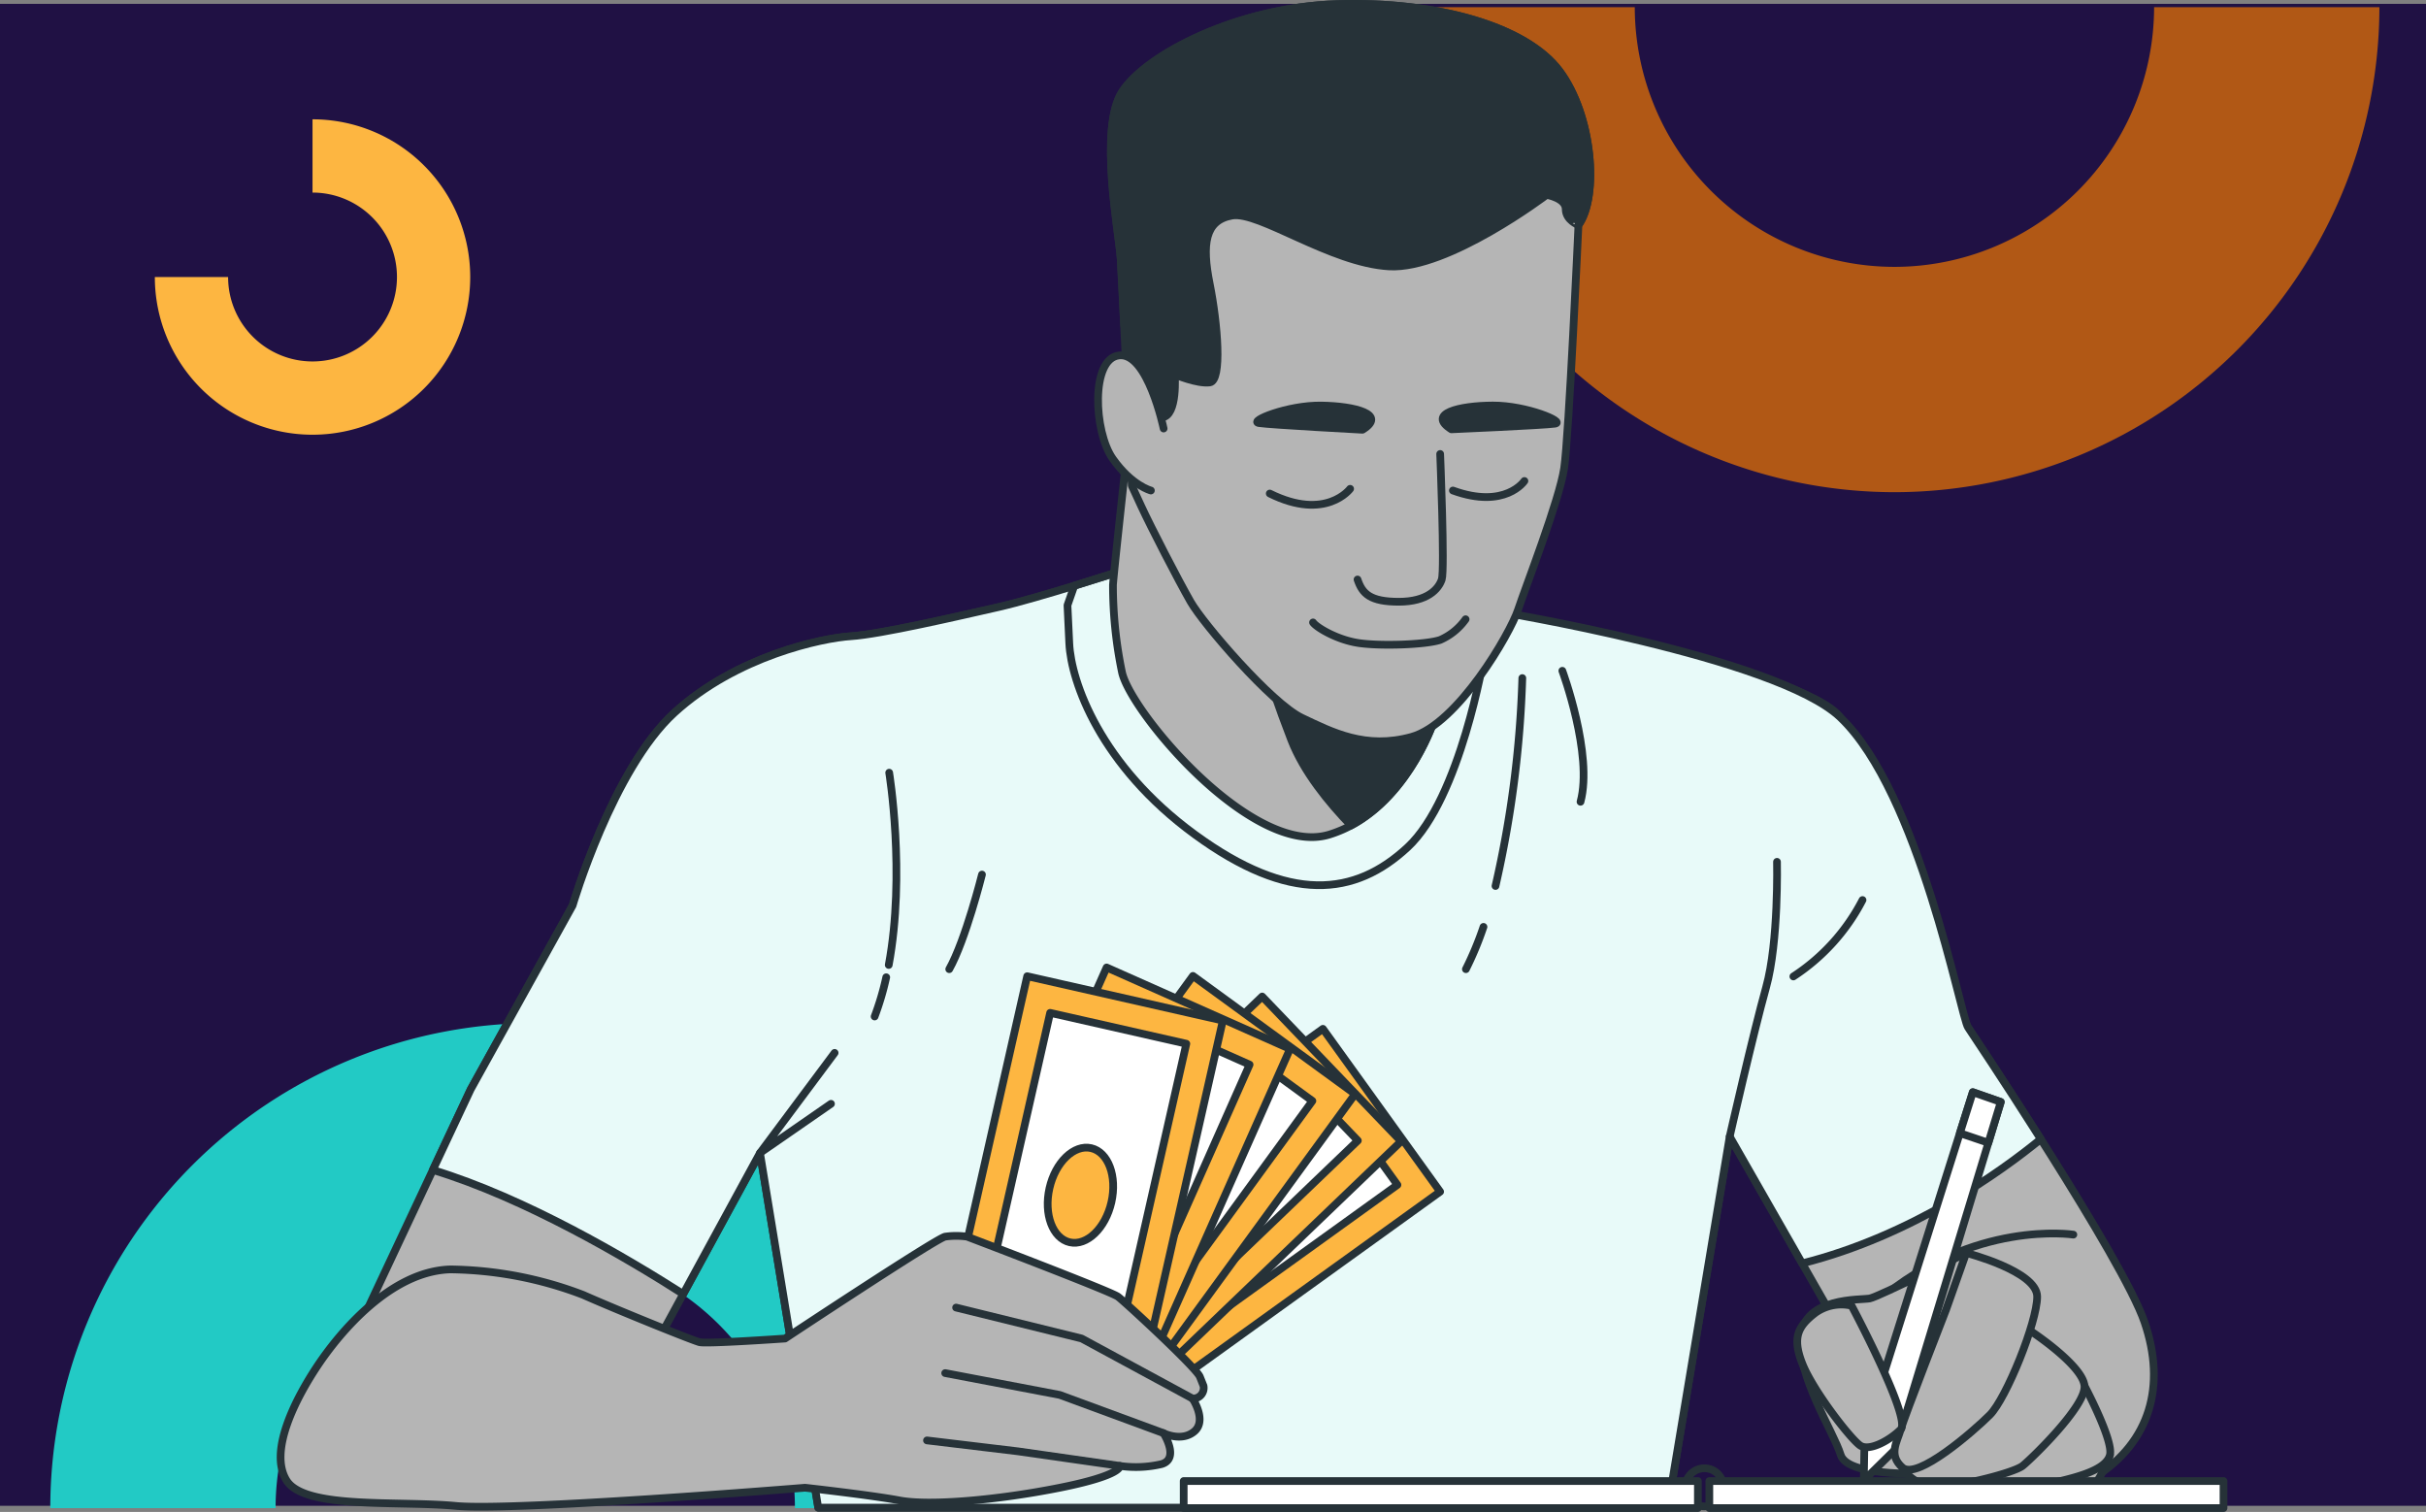 <svg xmlns="http://www.w3.org/2000/svg" width="315" height="196.3" viewBox="0 0 315 196.3">
  <rect x="0" y="0" width="315" height="196.3" fill="#808080" stroke="none"/>
  <g id="_2" data-name="2" transform="translate(-600 -393.498)">
    <rect id="Rectángulo_401313" data-name="Rectángulo 401313" width="315" height="195" transform="translate(600 394)" fill="#201144"/>
    <path id="Trazado_872999" data-name="Trazado 872999" d="M29.253,0A33.754,33.754,0,0,0,62.969,33.715,33.754,33.754,0,0,0,96.685,0h29.253a63.04,63.04,0,0,1-62.97,62.969A63.04,63.04,0,0,1,0,0Z" transform="translate(783.011 394.431)" fill="#b15815"/>
    <path id="Trazado_873425" data-name="Trazado 873425" d="M29.253,62.969a33.716,33.716,0,0,1,67.432,0h29.253A62.969,62.969,0,0,0,0,62.969Z" transform="translate(606.531 526.329)" fill="#22cac5"/>
    <path id="Trazado_873000" data-name="Trazado 873000" d="M20.474,0h0V9.512A10.963,10.963,0,1,0,31.437,20.474h9.512A20.475,20.475,0,1,1,20.474,0" transform="translate(620.105 449.938) rotate(-90)" fill="#fdb641"/>
    <g id="Grupo_1099764" data-name="Grupo 1099764" transform="translate(636.439 394)">
      <g id="Grupo_1099788" data-name="Grupo 1099788" transform="translate(-0.001 0)">
        <path id="Trazado_873307" data-name="Trazado 873307" d="M243.052,74.3s40.587,7.709,45.075,13.85,15.634,38.827,16.58,40.244,20.079,30,22.913,38.268.709,15.59-6.378,20.079-14.41,2.362-17.954,2.362-12.756-7.8-13.464-11.1-2.835-12.284-2.835-12.284l-13.228-23.15-8.032,48.184H155.413L147.854,144.7l-23.15,42.52H86.435l23.859-50.788,13.228-23.858s5.2-17.717,13.228-25.04,19.135-9.685,22.914-9.921,13.937-2.6,19.134-3.779S194.862,69.1,194.862,69.1Z" transform="translate(-85.608 4.492)" fill="#b5b5b5"/>
        <path id="Trazado_873308" data-name="Trazado 873308" d="M243.052,74.3s40.587,7.709,45.075,13.85,15.634,38.827,16.58,40.244,20.079,30,22.913,38.268.709,15.59-6.378,20.079-14.41,2.362-17.954,2.362-12.756-7.8-13.464-11.1-2.835-12.284-2.835-12.284l-13.228-23.15-8.032,48.184H155.413L147.854,144.7l-23.15,42.52H86.435l23.859-50.788,13.228-23.858s5.2-17.717,13.228-25.04,19.135-9.685,22.914-9.921,13.937-2.6,19.134-3.779S194.862,69.1,194.862,69.1Z" transform="translate(-85.608 4.492)" fill="none" stroke="#263238" stroke-linecap="round" stroke-linejoin="round" stroke-width="1"/>
        <path id="Trazado_873309" data-name="Trazado 873309" d="M121.491,149.466s-12.955-1.994-25.312,8.57" transform="translate(111.283 10.328)" fill="none" stroke="#263238" stroke-linecap="round" stroke-linejoin="round" stroke-width="1"/>
        <path id="Trazado_873310" data-name="Trazado 873310" d="M132.63,163.016c-7.248-4.634-20.5-12.465-32.508-16.11l4.923-10.479,13.228-23.858s5.2-17.717,13.228-25.04,19.135-9.685,22.914-9.921,13.937-2.6,19.134-3.779S189.613,69.1,189.613,69.1l48.19,5.2s36.812,5.982,45.075,13.85c10.277,9.788,15.634,38.827,16.58,40.244.432.65,4.69,7.013,9.446,14.506-5.1,4.17-16.644,12.524-30.982,16.134l-9.409-16.467-8.032,48.184H150.163L142.6,144.7Z" transform="translate(-80.359 4.492)" fill="#e8faf9"/>
        <path id="Trazado_873311" data-name="Trazado 873311" d="M132.63,163.016c-7.248-4.634-20.5-12.465-32.508-16.11l4.923-10.479,13.228-23.858s5.2-17.717,13.228-25.04,19.135-9.685,22.914-9.921,13.937-2.6,19.134-3.779S189.613,69.1,189.613,69.1l48.19,5.2s36.812,5.982,45.075,13.85c10.277,9.788,15.634,38.827,16.58,40.244.432.65,4.69,7.013,9.446,14.506-5.1,4.17-16.644,12.524-30.982,16.134l-9.409-16.467-8.032,48.184H150.163L142.6,144.7Z" transform="translate(-80.359 4.492)" fill="none" stroke="#263238" stroke-linecap="round" stroke-linejoin="round" stroke-width="1"/>
        <path id="Trazado_873312" data-name="Trazado 873312" d="M221.057,74.3l.664.227-1.845,5.678s-3.071,18.426-9.922,24.8-15.354,7.323-27.638-1.653-16.064-19.843-16.3-24.8l-.236-4.961.886-2.533c3.42-1.048,6.2-1.955,6.2-1.955Z" transform="translate(-63.614 4.492)" fill="none" stroke="#263238" stroke-linecap="round" stroke-linejoin="round" stroke-width="1"/>
        <path id="Trazado_873313" data-name="Trazado 873313" d="M169.858,112.211a42.482,42.482,0,0,1-2.282,5.489" transform="translate(-13.676 7.628)" fill="none" stroke="#263238" stroke-linecap="round" stroke-linejoin="round" stroke-width="1"/>
        <path id="Trazado_873314" data-name="Trazado 873314" d="M166.357,82.1a139.108,139.108,0,0,1-3.481,26.991" transform="translate(-5.133 5.437)" fill="none" stroke="#263238" stroke-linecap="round" stroke-linejoin="round" stroke-width="1"/>
        <path id="Trazado_873315" data-name="Trazado 873315" d="M155.457,81.216s4.016,10.866,2.362,17.007" transform="translate(10.963 5.373)" fill="none" stroke="#263238" stroke-linecap="round" stroke-linejoin="round" stroke-width="1"/>
        <path id="Trazado_873316" data-name="Trazado 873316" d="M241.37,118.309a36.6,36.6,0,0,1-1.505,5.09" transform="translate(-162.737 8.072)" fill="none" stroke="#263238" stroke-linecap="round" stroke-linejoin="round" stroke-width="1"/>
        <path id="Trazado_873317" data-name="Trazado 873317" d="M238.689,93.547s2.153,13.082-.058,24.966" transform="translate(-159.672 6.27)" fill="none" stroke="#263238" stroke-linecap="round" stroke-linejoin="round" stroke-width="1"/>
        <path id="Trazado_873318" data-name="Trazado 873318" d="M232.528,105.878s-2.126,8.5-4.252,12.284" transform="translate(-141.463 7.167)" fill="none" stroke="#263238" stroke-linecap="round" stroke-linejoin="round" stroke-width="1"/>
        <path id="Trazado_873319" data-name="Trazado 873319" d="M255.8,127.458l-9.685,12.992,9.213-6.378" transform="translate(-183.867 8.737)" fill="none" stroke="#263238" stroke-linecap="round" stroke-linejoin="round" stroke-width="1"/>
        <path id="Trazado_873320" data-name="Trazado 873320" d="M132.037,140.006s3.071-13.464,4.724-19.37,1.417-16.3,1.417-16.3" transform="translate(56.116 7.055)" fill="none" stroke="#263238" stroke-linecap="round" stroke-linejoin="round" stroke-width="1"/>
        <path id="Trazado_873321" data-name="Trazado 873321" d="M130.676,108.961a26.235,26.235,0,0,1-8.977,9.921" transform="translate(74.721 7.392)" fill="none" stroke="#263238" stroke-linecap="round" stroke-linejoin="round" stroke-width="1"/>
        <path id="Trazado_873322" data-name="Trazado 873322" d="M215.258,89.328s-3.779,12.047-13.7,15.118-25.748-15.827-26.93-21.024a55.642,55.642,0,0,1-1.181-11.339c0-.708,1.89-17.953,1.89-17.953a193.728,193.728,0,0,0,15.828,21.733c9.212,10.866,24.094,13.464,24.094,13.464" transform="translate(-65.373 3.402)" fill="#b5b5b5"/>
        <path id="Trazado_873323" data-name="Trazado 873323" d="M215.258,89.328s-3.779,12.047-13.7,15.118-25.748-15.827-26.93-21.024a55.642,55.642,0,0,1-1.181-11.339c0-.708,1.89-17.953,1.89-17.953a193.728,193.728,0,0,0,15.828,21.733C200.376,86.73,215.258,89.328,215.258,89.328Z" transform="translate(-65.373 3.402)" fill="none" stroke="#263238" stroke-linecap="round" stroke-linejoin="round" stroke-width="1"/>
        <path id="Trazado_873324" data-name="Trazado 873324" d="M197.54,87.854s-3.064,9.754-10.907,13.945c-2.9-2.989-6.142-6.961-7.755-11.111-3.307-8.5-5.432-16.3-5.432-16.3,9.212,10.866,24.094,13.464,24.094,13.464" transform="translate(-47.655 4.876)" fill="#263238"/>
        <path id="Trazado_873325" data-name="Trazado 873325" d="M197.54,87.854s-3.064,9.754-10.907,13.945c-2.9-2.989-6.142-6.961-7.755-11.111-3.307-8.5-5.432-16.3-5.432-16.3C182.658,85.256,197.54,87.854,197.54,87.854Z" transform="translate(-47.655 4.876)" fill="none" stroke="#263238" stroke-linecap="round" stroke-linejoin="round" stroke-width="1"/>
        <path id="Trazado_873326" data-name="Trazado 873326" d="M215.356,29.22s-1.239,27.446-1.858,31.574-4.953,15.271-5.984,18.367-7.842,14.859-13.828,16.51-10.319-.619-14.24-2.477S166.652,81.018,165,78.129s-5.159-9.7-6.4-12.382l-1.238-2.683s-1.239-26.209-1.445-29.51-2.889-16.923.206-21.669S170.987.947,183.987.534,208.545,3.424,212.88,9.2s5.159,16.3,2.476,20.018" transform="translate(-46.843 -0.5)" fill="#b5b5b5"/>
        <path id="Trazado_873327" data-name="Trazado 873327" d="M215.356,29.22s-1.239,27.446-1.858,31.574-4.953,15.271-5.984,18.367-7.842,14.859-13.828,16.51-10.319-.619-14.24-2.477S166.652,81.018,165,78.129s-5.159-9.7-6.4-12.382l-1.238-2.683s-1.239-26.209-1.445-29.51-2.889-16.923.206-21.669S170.987.947,183.987.534,208.545,3.424,212.88,9.2,218.039,25.5,215.356,29.22Z" transform="translate(-46.843 -0.5)" fill="none" stroke="#263238" stroke-linecap="round" stroke-linejoin="round" stroke-width="1"/>
        <path id="Trazado_873328" data-name="Trazado 873328" d="M213.705,27.156c0-1.445-2.477-1.857-2.477-1.857S198.433,35,190.8,34.585s-16.923-7.223-20.431-6.6-3.921,3.714-2.889,8.873,1.651,12.589,0,12.795-4.54-1.031-4.54-1.031.412,5.365-1.651,5.572-3.921-2.271-3.921-2.89-.619-8.874-.619-8.874l-.381-.181c-.2-4.179-.379-7.627-.445-8.691-.206-3.3-2.889-16.923.206-21.67S170.987.947,183.988.534,208.546,3.423,212.879,9.2s5.16,16.3,2.477,20.018c0,0-1.651-.619-1.651-2.064" transform="translate(-46.843 -0.5)" fill="#263238"/>
        <path id="Trazado_873329" data-name="Trazado 873329" d="M213.705,27.156c0-1.445-2.477-1.857-2.477-1.857S198.433,35,190.8,34.585s-16.923-7.223-20.431-6.6-3.921,3.714-2.889,8.873,1.651,12.589,0,12.795-4.54-1.031-4.54-1.031.412,5.365-1.651,5.572-3.921-2.271-3.921-2.89-.619-8.874-.619-8.874l-.381-.181c-.2-4.179-.379-7.627-.445-8.691-.206-3.3-2.889-16.923.206-21.67S170.987.947,183.988.534,208.546,3.423,212.879,9.2s5.16,16.3,2.477,20.018C215.356,29.22,213.705,28.6,213.705,27.156Z" transform="translate(-46.843 -0.5)" fill="none" stroke="#263238" stroke-linecap="round" stroke-linejoin="round" stroke-width="1"/>
        <path id="Trazado_873330" data-name="Trazado 873330" d="M214.805,52.54s-2.064-9.906-5.778-9.493-3.3,9.906-.826,13.414,4.953,4.127,4.953,4.127" transform="translate(-100.154 2.595)" fill="#b5b5b5"/>
        <path id="Trazado_873331" data-name="Trazado 873331" d="M214.805,52.54s-2.064-9.906-5.778-9.493-3.3,9.906-.826,13.414,4.953,4.127,4.953,4.127" transform="translate(-100.154 2.595)" fill="none" stroke="#263238" stroke-linecap="round" stroke-linejoin="round" stroke-width="1"/>
        <path id="Trazado_873332" data-name="Trazado 873332" d="M183.224,54.973s.619,15.065.206,16.3-1.857,2.889-5.572,2.889-4.746-1.031-5.365-2.889" transform="translate(-32.666 3.464)" fill="none" stroke="#263238" stroke-linecap="round" stroke-linejoin="round" stroke-width="1"/>
        <path id="Trazado_873333" data-name="Trazado 873333" d="M189.552,74.98a7.985,7.985,0,0,1-3.3,2.683c-1.857.619-7.636.825-10.525.413s-5.572-2.064-5.985-2.683" transform="translate(-35.691 4.919)" fill="none" stroke="#263238" stroke-linecap="round" stroke-linejoin="round" stroke-width="1"/>
        <path id="Trazado_873334" data-name="Trazado 873334" d="M194.835,52.257s-12.016-.643-13.443-.868,3.712-2.339,8.089-2.275,8.594,1.148,5.354,3.143" transform="translate(-54.361 3.037)" fill="#263238"/>
        <path id="Trazado_873335" data-name="Trazado 873335" d="M194.835,52.257s-12.016-.643-13.443-.868,3.712-2.339,8.089-2.275S198.075,50.262,194.835,52.257Z" transform="translate(-54.361 3.037)" fill="none" stroke="#263238" stroke-linecap="round" stroke-linejoin="round" stroke-width="1"/>
        <path id="Trazado_873336" data-name="Trazado 873336" d="M159.83,52.2s12.021-.522,13.451-.733-3.688-2.376-8.066-2.357-8.6,1.061-5.385,3.09" transform="translate(-7.819 3.037)" fill="#263238"/>
        <path id="Trazado_873337" data-name="Trazado 873337" d="M159.83,52.2s12.021-.522,13.451-.733-3.688-2.376-8.066-2.357S156.611,50.167,159.83,52.2Z" transform="translate(-7.819 3.037)" fill="none" stroke="#263238" stroke-linecap="round" stroke-linejoin="round" stroke-width="1"/>
        <path id="Trazado_873338" data-name="Trazado 873338" d="M171.909,58.243s-2.476,3.715-9.287,1.238" transform="translate(-10.412 3.702)" fill="none" stroke="#263238" stroke-linecap="round" stroke-linejoin="round" stroke-width="1"/>
        <path id="Trazado_873339" data-name="Trazado 873339" d="M194.153,59.192s-3.13,4.236-10.437.611" transform="translate(-55.285 3.771)" fill="none" stroke="#263238" stroke-linecap="round" stroke-linejoin="round" stroke-width="1"/>
        <rect id="Rectángulo_401337" data-name="Rectángulo 401337" width="26.055" height="52.44" transform="translate(107.996 184.857) rotate(-125.751)" fill="#fdb641"/>
        <rect id="Rectángulo_401338" data-name="Rectángulo 401338" width="26.055" height="52.44" transform="translate(107.996 184.857) rotate(-125.751)" fill="none" stroke="#263238" stroke-linecap="round" stroke-linejoin="round" stroke-width="1"/>
        <rect id="Rectángulo_401339" data-name="Rectángulo 401339" width="18.139" height="44.475" transform="translate(108.915 179.317) rotate(-125.75)" fill="#fff"/>
        <rect id="Rectángulo_401340" data-name="Rectángulo 401340" width="18.139" height="44.475" transform="translate(108.915 179.317) rotate(-125.75)" fill="none" stroke="#263238" stroke-linecap="round" stroke-linejoin="round" stroke-width="1"/>
        <path id="Trazado_873340" data-name="Trazado 873340" d="M197.726,145.673c-2.808,2.022-4.008,5.159-2.677,7.007s4.685,1.707,7.494-.315,4.007-5.16,2.677-7.007-4.686-1.707-7.494.315" transform="translate(-78.47 9.945)" fill="#92e3a9"/>
        <path id="Trazado_873341" data-name="Trazado 873341" d="M197.726,145.673c-2.808,2.022-4.008,5.159-2.677,7.007s4.685,1.707,7.494-.315,4.007-5.16,2.677-7.007S200.534,143.651,197.726,145.673Z" transform="translate(-78.47 9.945)" fill="none" stroke="#263238" stroke-linecap="round" stroke-linejoin="round" stroke-width="1"/>
        <rect id="Rectángulo_401341" data-name="Rectángulo 401341" width="26.056" height="52.441" transform="translate(107.637 183.984) rotate(-133.806)" fill="#fdb641"/>
        <rect id="Rectángulo_401342" data-name="Rectángulo 401342" width="26.056" height="52.441" transform="translate(107.637 183.984) rotate(-133.806)" fill="none" stroke="#263238" stroke-linecap="round" stroke-linejoin="round" stroke-width="1"/>
        <rect id="Rectángulo_401343" data-name="Rectángulo 401343" width="18.14" height="44.475" transform="translate(107.771 178.371) rotate(-133.804)" fill="#fff"/>
        <rect id="Rectángulo_401344" data-name="Rectángulo 401344" width="18.14" height="44.475" transform="translate(107.771 178.371) rotate(-133.804)" fill="none" stroke="#263238" stroke-linecap="round" stroke-linejoin="round" stroke-width="1"/>
        <path id="Trazado_873342" data-name="Trazado 873342" d="M201.1,143.7c-2.5,2.4-3.245,5.67-1.668,7.313s4.878,1.033,7.375-1.362,3.245-5.669,1.669-7.313-4.879-1.033-7.376,1.362" transform="translate(-86.415 9.753)" fill="#92e3a9"/>
        <path id="Trazado_873343" data-name="Trazado 873343" d="M201.1,143.7c-2.5,2.4-3.245,5.67-1.668,7.313s4.878,1.033,7.375-1.362,3.245-5.669,1.669-7.313S203.6,141.309,201.1,143.7Z" transform="translate(-86.415 9.753)" fill="none" stroke="#263238" stroke-linecap="round" stroke-linejoin="round" stroke-width="1"/>
        <rect id="Rectángulo_401345" data-name="Rectángulo 401345" width="26.056" height="52.441" transform="matrix(-0.808, -0.589, 0.589, -0.808, 108.623, 183.921)" fill="#fdb641"/>
        <rect id="Rectángulo_401346" data-name="Rectángulo 401346" width="26.056" height="52.441" transform="matrix(-0.808, -0.589, 0.589, -0.808, 108.623, 183.921)" fill="none" stroke="#263238" stroke-linecap="round" stroke-linejoin="round" stroke-width="1"/>
        <rect id="Rectángulo_401347" data-name="Rectángulo 401347" width="18.14" height="44.476" transform="matrix(-0.808, -0.589, 0.589, -0.808, 107.771, 178.371)" fill="#fff"/>
        <rect id="Rectángulo_401348" data-name="Rectángulo 401348" width="18.14" height="44.476" transform="matrix(-0.808, -0.589, 0.589, -0.808, 107.771, 178.371)" fill="none" stroke="#263238" stroke-linecap="round" stroke-linejoin="round" stroke-width="1"/>
        <path id="Trazado_873344" data-name="Trazado 873344" d="M204.325,142.994c-2.039,2.8-2.2,6.15-.362,7.492s4.984.163,7.023-2.634,2.2-6.151.362-7.492-4.984-.163-7.023,2.634" transform="translate(-94.109 9.636)" fill="#92e3a9"/>
        <path id="Trazado_873345" data-name="Trazado 873345" d="M204.325,142.994c-2.039,2.8-2.2,6.15-.362,7.492s4.984.163,7.023-2.634,2.2-6.151.362-7.492S206.365,140.2,204.325,142.994Z" transform="translate(-94.109 9.636)" fill="none" stroke="#263238" stroke-linecap="round" stroke-linejoin="round" stroke-width="1"/>
        <rect id="Rectángulo_401349" data-name="Rectángulo 401349" width="26.056" height="52.44" transform="matrix(-0.914, -0.406, 0.406, -0.914, 109.773, 183.617)" fill="#fdb641"/>
        <rect id="Rectángulo_401350" data-name="Rectángulo 401350" width="26.056" height="52.44" transform="matrix(-0.914, -0.406, 0.406, -0.914, 109.773, 183.617)" fill="none" stroke="#263238" stroke-linecap="round" stroke-linejoin="round" stroke-width="1"/>
        <rect id="Rectángulo_401351" data-name="Rectángulo 401351" width="18.14" height="44.475" transform="translate(107.771 178.371) rotate(-156.066)" fill="#fff"/>
        <rect id="Rectángulo_401352" data-name="Rectángulo 401352" width="18.14" height="44.475" transform="translate(107.771 178.371) rotate(-156.066)" fill="none" stroke="#263238" stroke-linecap="round" stroke-linejoin="round" stroke-width="1"/>
        <path id="Trazado_873346" data-name="Trazado 873346" d="M208.562,143.128c-1.4,3.164-.855,6.476,1.226,7.4s4.907-.891,6.31-4.055.855-6.476-1.226-7.4-4.906.891-6.31,4.055" transform="translate(-103.827 9.565)" fill="#92e3a9"/>
        <path id="Trazado_873347" data-name="Trazado 873347" d="M208.562,143.128c-1.4,3.164-.855,6.476,1.226,7.4s4.907-.891,6.31-4.055.855-6.476-1.226-7.4S209.966,139.965,208.562,143.128Z" transform="translate(-103.827 9.565)" fill="none" stroke="#263238" stroke-linecap="round" stroke-linejoin="round" stroke-width="1"/>
        <rect id="Rectángulo_401353" data-name="Rectángulo 401353" width="26.055" height="52.441" transform="matrix(-0.975, -0.221, 0.221, -0.975, 110.749, 183.131)" fill="#fdb641"/>
        <rect id="Rectángulo_401354" data-name="Rectángulo 401354" width="26.055" height="52.441" transform="matrix(-0.975, -0.221, 0.221, -0.975, 110.749, 183.131)" fill="none" stroke="#263238" stroke-linecap="round" stroke-linejoin="round" stroke-width="1"/>
        <rect id="Rectángulo_401355" data-name="Rectángulo 401355" width="18.14" height="44.475" transform="matrix(-0.975, -0.221, 0.221, -0.975, 107.772, 178.371)" fill="#fff"/>
        <rect id="Rectángulo_401356" data-name="Rectángulo 401356" width="18.14" height="44.475" transform="matrix(-0.975, -0.221, 0.221, -0.975, 107.772, 178.371)" fill="none" stroke="#263238" stroke-linecap="round" stroke-linejoin="round" stroke-width="1"/>
        <path id="Trazado_873348" data-name="Trazado 873348" d="M212.626,144.192c-.766,3.375.412,6.519,2.633,7.023s4.642-1.823,5.408-5.2-.412-6.52-2.633-7.024-4.642,1.824-5.408,5.2" transform="translate(-112.797 9.572)" fill="#fdb641"/>
        <path id="Trazado_873349" data-name="Trazado 873349" d="M212.626,144.192c-.766,3.375.412,6.519,2.633,7.023s4.642-1.823,5.408-5.2-.412-6.52-2.633-7.024S213.392,140.817,212.626,144.192Z" transform="translate(-112.797 9.572)" fill="none" stroke="#263238" stroke-linecap="round" stroke-linejoin="round" stroke-width="1"/>
        <path id="Trazado_873350" data-name="Trazado 873350" d="M290.573,149.705s18.662,7.087,19.607,7.8,10.157,9.213,10.63,10.394l.472,1.181a1.382,1.382,0,0,1-1.417,1.653s1.89,2.834.236,4.252-4.015.236-4.015.236,2.126,3.307-.236,4.015a14.644,14.644,0,0,1-5.434.236s.472,1.182-7.8,2.835-17.008,2.362-20.787,1.653-12.284-1.653-12.284-1.653-37.8,3.071-45.355,2.362-19.606.472-21.968-3.307,1.181-10.63,4.015-14.882,9.449-12.283,17.245-12.519a49.646,49.646,0,0,1,17.244,3.307c4.252,1.889,14.174,5.906,15.118,6.142s11.1-.473,11.1-.473,19.607-12.992,20.788-13.228a10.29,10.29,0,0,1,2.834,0" transform="translate(-201.452 10.348)" fill="#b5b5b5"/>
        <path id="Trazado_873351" data-name="Trazado 873351" d="M290.573,149.705s18.662,7.087,19.607,7.8,10.157,9.213,10.63,10.394l.472,1.181a1.382,1.382,0,0,1-1.417,1.653s1.89,2.834.236,4.252-4.015.236-4.015.236,2.126,3.307-.236,4.015a14.644,14.644,0,0,1-5.434.236s.472,1.182-7.8,2.835-17.008,2.362-20.787,1.653-12.284-1.653-12.284-1.653-37.8,3.071-45.355,2.362-19.606.472-21.968-3.307,1.181-10.63,4.015-14.882,9.449-12.283,17.245-12.519a49.646,49.646,0,0,1,17.244,3.307c4.252,1.889,14.174,5.906,15.118,6.142s11.1-.473,11.1-.473,19.607-12.992,20.788-13.228A10.29,10.29,0,0,1,290.573,149.705Z" transform="translate(-201.452 10.348)" fill="none" stroke="#263238" stroke-linecap="round" stroke-linejoin="round" stroke-width="1"/>
        <path id="Trazado_873352" data-name="Trazado 873352" d="M233.493,170.1l-14.409-7.8-16.3-4.015" transform="translate(-115.08 10.98)" fill="none" stroke="#263238" stroke-linecap="round" stroke-linejoin="round" stroke-width="1"/>
        <path id="Trazado_873353" data-name="Trazado 873353" d="M234.654,174.009l-13.464-4.96-14.882-2.835" transform="translate(-120.021 11.557)" fill="none" stroke="#263238" stroke-linecap="round" stroke-linejoin="round" stroke-width="1"/>
        <path id="Trazado_873354" data-name="Trazado 873354" d="M236.631,177.668l-13.228-1.89-11.811-1.417" transform="translate(-127.668 12.15)" fill="none" stroke="#263238" stroke-linecap="round" stroke-linejoin="round" stroke-width="1"/>
        <path id="Trazado_873355" data-name="Trazado 873355" d="M129.933,151.675s-11.339,5.67-12.52,5.906-8.5-.236-8.976,4.96,4.251,12.284,5.2,15.354,12.047,2.362,12.047,2.362,3.78-12.756,4.724-17.479-.472-11.1-.472-11.1" transform="translate(88.929 10.499)" fill="#b5b5b5"/>
        <path id="Trazado_873356" data-name="Trazado 873356" d="M129.933,151.675s-11.339,5.67-12.52,5.906-8.5-.236-8.976,4.96,4.251,12.284,5.2,15.354,12.047,2.362,12.047,2.362,3.78-12.756,4.724-17.479S129.933,151.675,129.933,151.675Z" transform="translate(88.929 10.499)" fill="none" stroke="#263238" stroke-linecap="round" stroke-linejoin="round" stroke-width="1"/>
        <path id="Trazado_873357" data-name="Trazado 873357" d="M122.75,133.484l-13.7,45.119-4.085,4.016.1-5.906,14.052-44.5Z" transform="translate(100.6 9.084)" fill="#fff"/>
        <path id="Trazado_873358" data-name="Trazado 873358" d="M122.75,133.484l-13.7,45.119-4.085,4.016.1-5.906,14.052-44.5Z" transform="translate(100.6 9.084)" fill="none" stroke="#263238" stroke-linecap="round" stroke-linejoin="round" stroke-width="1"/>
        <path id="Trazado_873359" data-name="Trazado 873359" d="M106.645,132.217l3.632,1.267-1.611,5.3-3.7-1.249Z" transform="translate(113.073 9.084)" fill="#fff"/>
        <path id="Trazado_873360" data-name="Trazado 873360" d="M106.645,132.217l3.632,1.267-1.611,5.3-3.7-1.249Z" transform="translate(113.073 9.084)" fill="none" stroke="#263238" stroke-linecap="round" stroke-linejoin="round" stroke-width="1"/>
        <path id="Trazado_873361" data-name="Trazado 873361" d="M106.621,176.117s-1.417,4.015-2.834,4.488-9.45.236-11.811.236,14.645-4.724,14.645-4.724" transform="translate(130.903 12.278)" fill="#b5b5b5"/>
        <path id="Trazado_873362" data-name="Trazado 873362" d="M106.621,176.117s-1.417,4.015-2.834,4.488-9.45.236-11.811.236S106.621,176.117,106.621,176.117Z" transform="translate(130.903 12.278)" fill="none" stroke="#263238" stroke-linecap="round" stroke-linejoin="round" stroke-width="1"/>
        <path id="Trazado_873363" data-name="Trazado 873363" d="M109.633,167.75s3.779,7.087,3.307,8.977-4.016,2.834-7.087,3.543a62.169,62.169,0,0,1-13.229.708c-3.07-.236,2.6-3.07,2.6-3.07a82.68,82.68,0,0,0,8.74-6.143,31.411,31.411,0,0,1,5.67-4.015" transform="translate(124.584 11.669)" fill="#b5b5b5"/>
        <path id="Trazado_873364" data-name="Trazado 873364" d="M109.633,167.75s3.779,7.087,3.307,8.977-4.016,2.834-7.087,3.543a62.169,62.169,0,0,1-13.229.708c-3.07-.236,2.6-3.07,2.6-3.07a82.68,82.68,0,0,0,8.74-6.143A31.411,31.411,0,0,1,109.633,167.75Z" transform="translate(124.584 11.669)" fill="none" stroke="#263238" stroke-linecap="round" stroke-linejoin="round" stroke-width="1"/>
        <path id="Trazado_873365" data-name="Trazado 873365" d="M111.836,161.46s6.379,4.252,6.615,6.851-6.851,9.449-8.032,10.394-9.449,3.07-12.047,2.6a5,5,0,0,1-3.543-2.362s8.031-6.141,10.157-9.449a81.327,81.327,0,0,0,4.724-9.449Z" transform="translate(115.766 11.108)" fill="#b5b5b5"/>
        <path id="Trazado_873366" data-name="Trazado 873366" d="M111.836,161.46s6.379,4.252,6.615,6.851-6.851,9.449-8.032,10.394-9.449,3.07-12.047,2.6a5,5,0,0,1-3.543-2.362s8.031-6.141,10.157-9.449a81.327,81.327,0,0,0,4.724-9.449Z" transform="translate(115.766 11.108)" fill="none" stroke="#263238" stroke-linecap="round" stroke-linejoin="round" stroke-width="1"/>
        <path id="Trazado_873367" data-name="Trazado 873367" d="M109.863,151.675s9.213,2.362,9.213,5.67-4.016,13.228-6.142,15.354-9.449,8.5-11.339,6.851-.709-3.307-.236-4.96S107.265,159,107.265,159Z" transform="translate(108.999 10.499)" fill="#b5b5b5"/>
        <path id="Trazado_873368" data-name="Trazado 873368" d="M109.863,151.675s9.213,2.362,9.213,5.67-4.016,13.228-6.142,15.354-9.449,8.5-11.339,6.851-.709-3.307-.236-4.96S107.265,159,107.265,159Z" transform="translate(108.999 10.499)" fill="none" stroke="#263238" stroke-linecap="round" stroke-linejoin="round" stroke-width="1"/>
        <path id="Trazado_873369" data-name="Trazado 873369" d="M123.966,158.071s7.8,14.645,6.378,16.063-4.015,2.834-5.2,2.126-6.142-7.087-7.559-10.631-.473-4.96,1.653-6.614a5.815,5.815,0,0,1,4.724-.945" transform="translate(80.014 10.954)" fill="#b5b5b5"/>
        <path id="Trazado_873370" data-name="Trazado 873370" d="M123.966,158.071s7.8,14.645,6.378,16.063-4.015,2.834-5.2,2.126-6.142-7.087-7.559-10.631-.473-4.96,1.653-6.614A5.815,5.815,0,0,1,123.966,158.071Z" transform="translate(80.014 10.954)" fill="none" stroke="#263238" stroke-linecap="round" stroke-linejoin="round" stroke-width="1"/>
        <ellipse id="Elipse_11488" data-name="Elipse 11488" cx="2.472" cy="2.472" rx="2.472" ry="2.472" transform="translate(182.397 190.129)" fill="none" stroke="#263238" stroke-linecap="round" stroke-linejoin="round" stroke-width="1"/>
        <rect id="Rectángulo_401357" data-name="Rectángulo 401357" width="66.765" height="3.514" transform="translate(185.507 191.784)" fill="#fff"/>
        <rect id="Rectángulo_401358" data-name="Rectángulo 401358" width="66.765" height="3.514" transform="translate(185.507 191.784)" fill="none" stroke="#263238" stroke-linecap="round" stroke-linejoin="round" stroke-width="1"/>
        <rect id="Rectángulo_401359" data-name="Rectángulo 401359" width="66.765" height="3.514" transform="translate(117.257 191.784)" fill="#fff"/>
        <rect id="Rectángulo_401360" data-name="Rectángulo 401360" width="66.765" height="3.514" transform="translate(117.257 191.784)" fill="none" stroke="#263238" stroke-linecap="round" stroke-linejoin="round" stroke-width="1"/>
      </g>
    </g>
  </g>
</svg>
